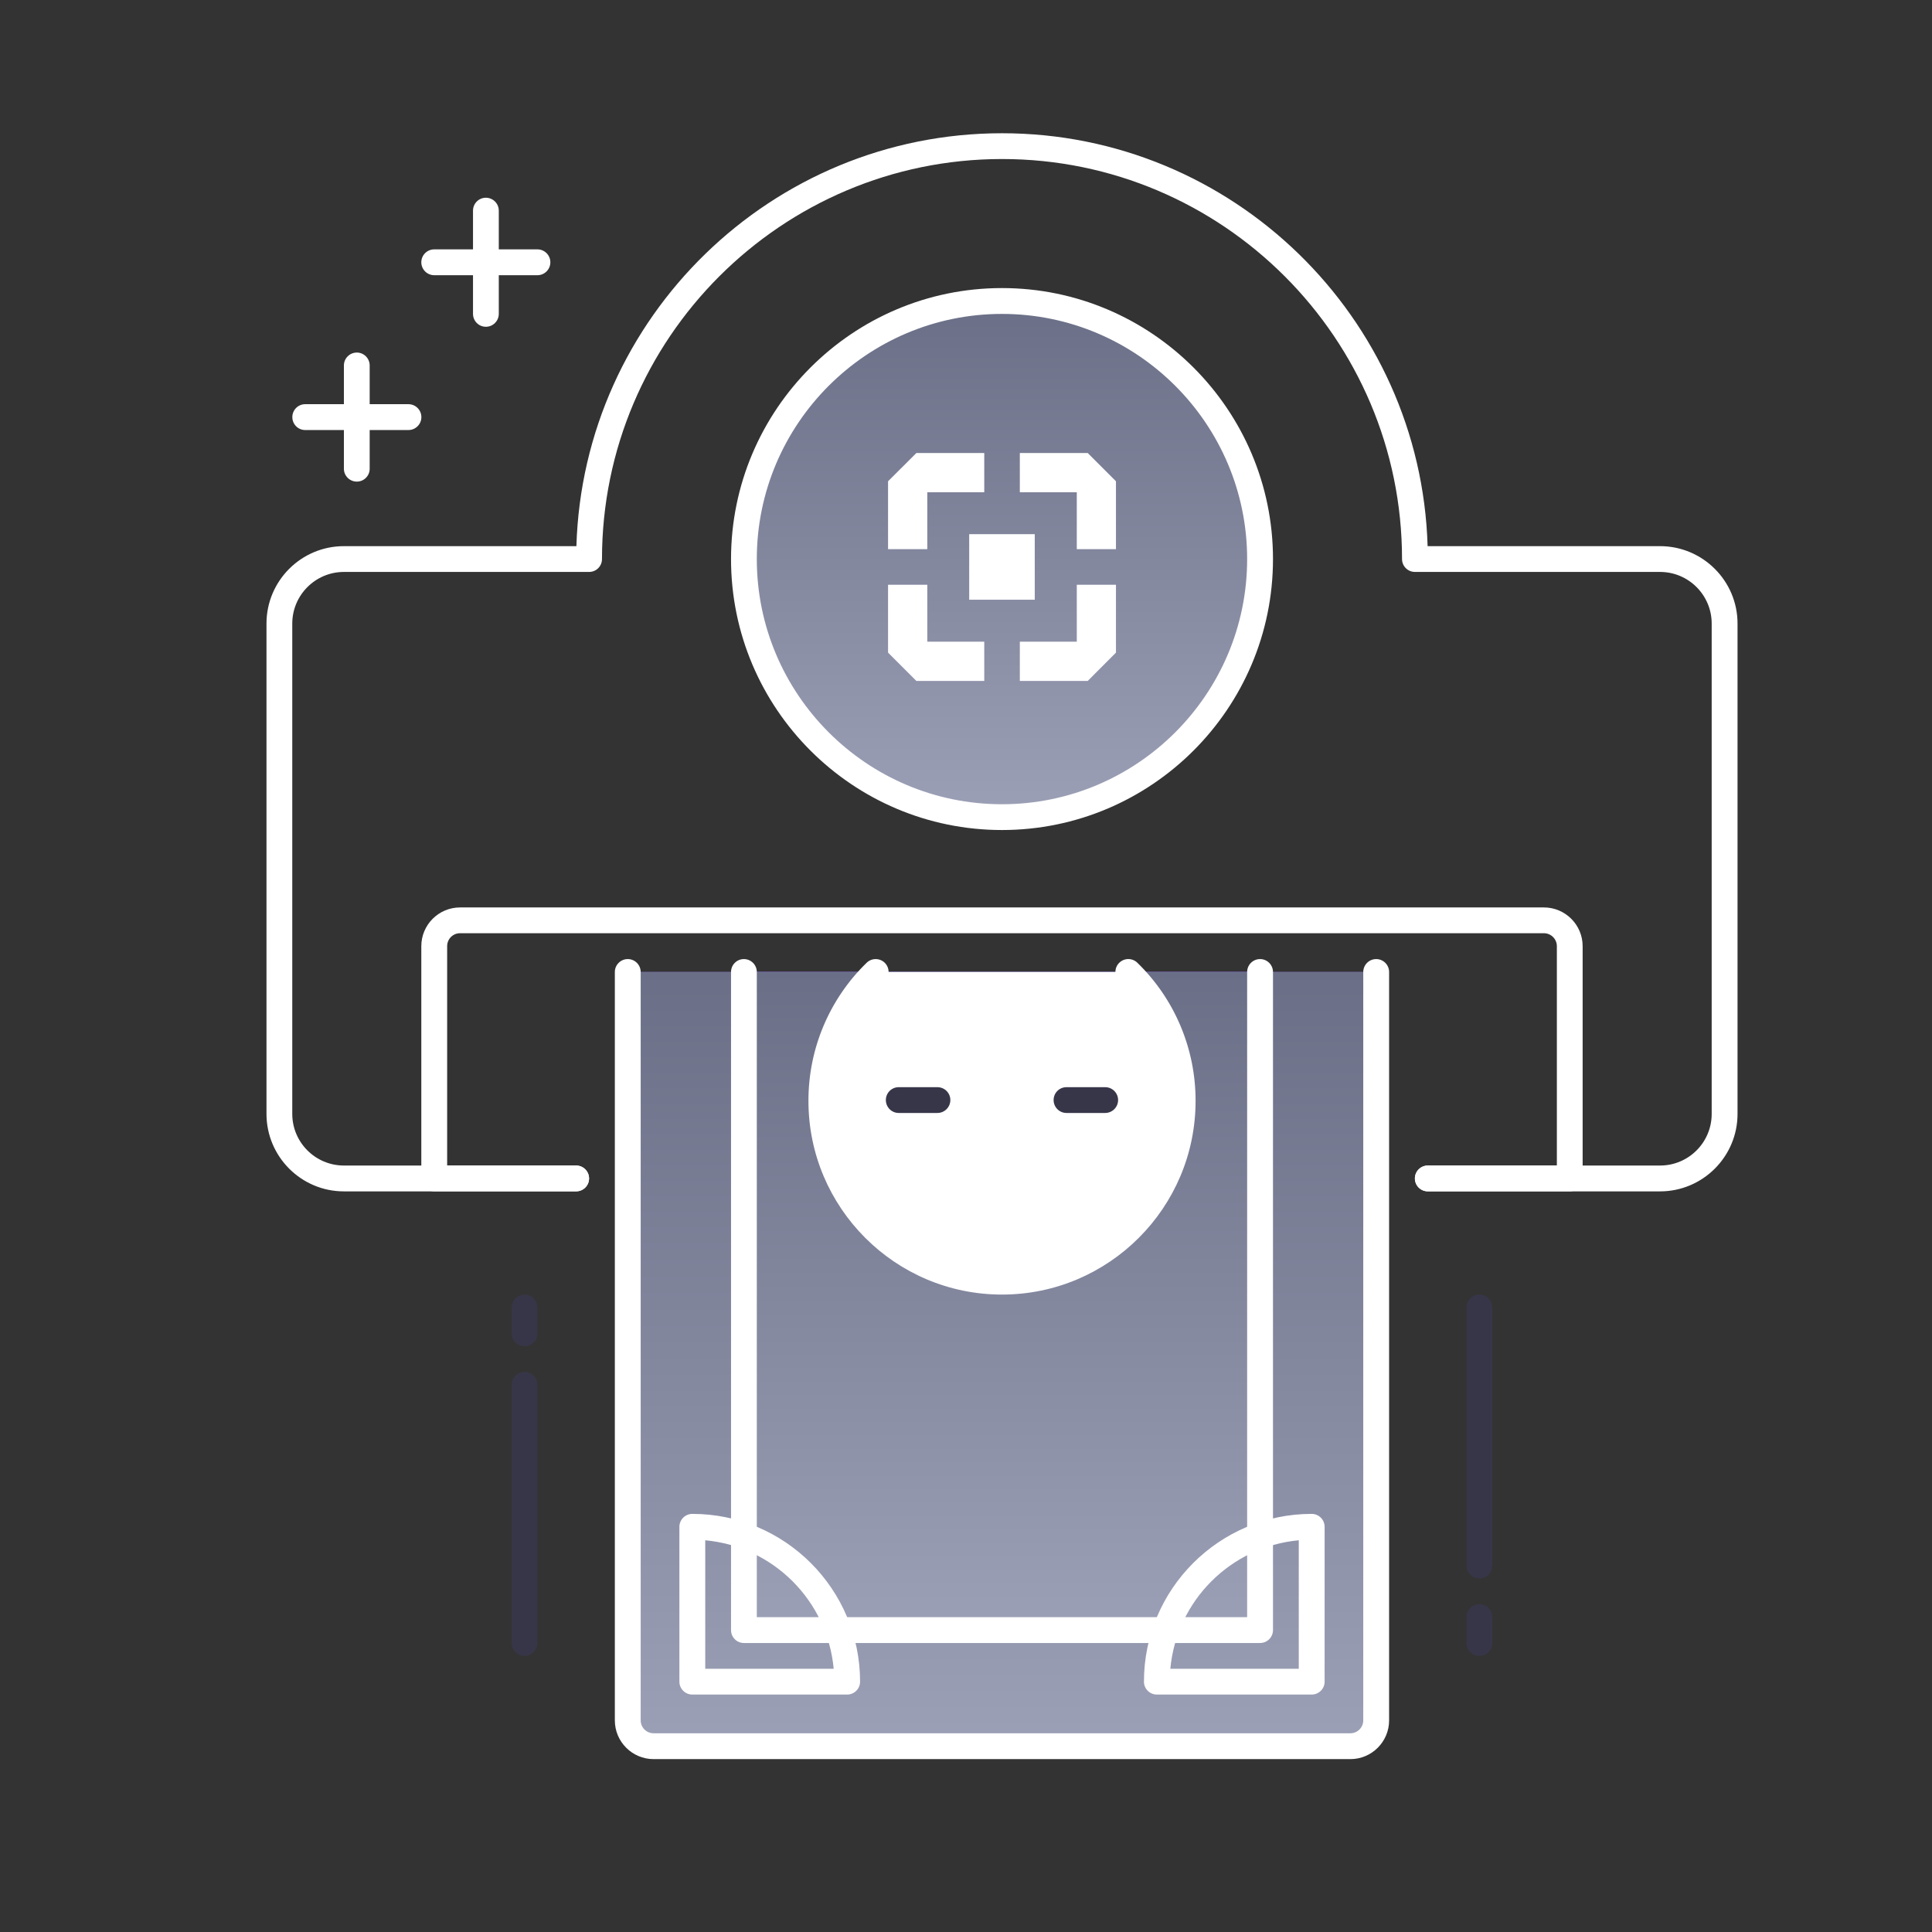 <svg width="29" height="29" viewBox="0 0 29 29" fill="none" xmlns="http://www.w3.org/2000/svg">
<rect x="0" y="0" width="29" height="29" fill="#333333" stroke="none"/>
<g id="Frame">
<g id="&#231;&#187;&#132; 15900" clip-path="url(#clip0_23_19575)">
<g id="&#231;&#187;&#132; 15834" clip-path="url(#clip1_23_19575)">
<g id="&#232;&#183;&#175;&#229;&#190;&#132; 42995">
<path d="M9.424 14.59V25.824C9.424 26.038 9.597 26.211 9.811 26.211H20.27C20.484 26.211 20.658 26.038 20.658 25.824V14.59" fill="url(#paint0_linear_23_19575)"/>
<path d="M9.424 14.59V25.824C9.424 26.038 9.597 26.211 9.811 26.211H20.27C20.484 26.211 20.658 26.038 20.658 25.824V14.59" fill="url(#paint1_linear_23_19575)"/>
</g>
<path id="&#232;&#183;&#175;&#229;&#190;&#132; 42996" d="M20.27 26.405H9.811C9.49 26.405 9.229 26.144 9.229 25.824V14.59C9.229 14.483 9.316 14.396 9.423 14.396C9.53 14.396 9.617 14.483 9.617 14.59V25.824C9.617 25.931 9.704 26.017 9.811 26.017H20.27C20.376 26.017 20.463 25.93 20.463 25.824V14.59C20.463 14.483 20.55 14.396 20.657 14.396C20.764 14.396 20.851 14.483 20.851 14.59V25.824C20.851 26.144 20.59 26.405 20.27 26.405V26.405Z" fill="white"/>
<g id="&#232;&#183;&#175;&#229;&#190;&#132; 42997">
<path d="M11.166 14.59V24.468H18.914V14.59" fill="url(#paint2_linear_23_19575)"/>
<path d="M11.166 14.59V24.468H18.914V14.59" fill="url(#paint3_linear_23_19575)"/>
</g>
<path id="&#232;&#183;&#175;&#229;&#190;&#132; 42998" d="M18.914 24.662H11.166C11.059 24.662 10.973 24.575 10.973 24.468V14.59C10.973 14.483 11.059 14.396 11.166 14.396C11.273 14.396 11.36 14.483 11.36 14.59V24.274H18.72V14.59C18.72 14.483 18.807 14.396 18.914 14.396C19.021 14.396 19.108 14.483 19.108 14.59V24.468C19.108 24.575 19.021 24.662 18.914 24.662V24.662Z" fill="white"/>
<path id="&#232;&#183;&#175;&#229;&#190;&#132; 42999" d="M13.144 14.59C12.622 15.099 12.328 15.797 12.328 16.527C12.328 18.024 13.542 19.238 15.04 19.238C16.537 19.238 17.751 18.024 17.751 16.527C17.751 15.768 17.438 15.082 16.936 14.59" fill="white"/>
<path id="&#232;&#183;&#175;&#229;&#190;&#132; 43000" fill-rule="evenodd" clip-rule="evenodd" d="M15.04 19.432C13.438 19.432 12.135 18.129 12.135 16.526C12.133 15.745 12.448 14.996 13.009 14.451C13.085 14.377 13.208 14.378 13.283 14.454C13.358 14.531 13.356 14.654 13.28 14.728C12.794 15.2 12.521 15.849 12.523 16.526C12.523 17.915 13.652 19.044 15.04 19.044C16.429 19.044 17.558 17.915 17.558 16.526C17.56 15.849 17.287 15.2 16.801 14.728C16.725 14.653 16.723 14.53 16.798 14.454C16.873 14.378 16.995 14.376 17.072 14.451C17.633 14.996 17.948 15.745 17.946 16.526C17.946 18.129 16.643 19.432 15.04 19.432ZM19.689 25.436H17.365C17.258 25.436 17.171 25.349 17.171 25.243C17.171 23.854 18.301 22.724 19.689 22.724C19.796 22.724 19.883 22.811 19.883 22.918V25.243C19.883 25.349 19.796 25.436 19.689 25.436ZM19.495 25.049H17.567C17.662 24.026 18.472 23.215 19.495 23.12V25.049ZM12.716 25.436H10.392C10.285 25.436 10.198 25.349 10.198 25.243V22.918C10.198 22.811 10.285 22.724 10.392 22.724C11.78 22.724 12.91 23.854 12.91 25.243C12.91 25.349 12.823 25.436 12.716 25.436ZM12.514 25.049H10.586V23.12C11.609 23.215 12.419 24.026 12.514 25.049Z" fill="white"/>
<path id="&#232;&#183;&#175;&#229;&#190;&#132; 43001" d="M24.918 17.883H21.432C21.325 17.883 21.238 17.796 21.238 17.689C21.238 17.582 21.325 17.495 21.432 17.495H24.918C25.346 17.495 25.693 17.148 25.693 16.72V9.36C25.693 8.933 25.346 8.585 24.918 8.585H21.239C21.132 8.585 21.045 8.499 21.045 8.392C21.045 5.081 18.352 2.387 15.041 2.387C11.73 2.387 9.036 5.081 9.036 8.392C9.036 8.499 8.95 8.585 8.843 8.585H5.162C4.735 8.585 4.387 8.933 4.387 9.36V16.72C4.387 17.148 4.735 17.495 5.162 17.495H8.649C8.755 17.495 8.842 17.582 8.842 17.689C8.842 17.796 8.755 17.883 8.649 17.883H5.162C4.521 17.883 4 17.361 4 16.72V9.36C4 8.719 4.521 8.198 5.162 8.198H8.652C8.754 4.763 11.581 2 15.041 2C18.5 2 21.327 4.763 21.429 8.198H24.918C25.559 8.198 26.081 8.719 26.081 9.36V16.72C26.081 17.361 25.559 17.883 24.918 17.883V17.883Z" fill="white"/>
<path id="&#232;&#183;&#175;&#229;&#190;&#132; 43002" d="M23.562 17.882H21.432C21.325 17.882 21.238 17.796 21.238 17.689C21.238 17.582 21.325 17.495 21.432 17.495H23.369V14.202C23.369 14.096 23.282 14.008 23.175 14.008H6.905C6.798 14.008 6.712 14.095 6.712 14.202V17.495H8.648C8.755 17.495 8.842 17.582 8.842 17.689C8.842 17.796 8.755 17.882 8.648 17.882H6.518C6.411 17.882 6.324 17.796 6.324 17.689V14.202C6.324 13.882 6.585 13.621 6.905 13.621H23.175C23.495 13.621 23.756 13.882 23.756 14.202V17.689C23.756 17.796 23.669 17.882 23.562 17.882V17.882Z" fill="white"/>
<g id="&#232;&#183;&#175;&#229;&#190;&#132; 43003">
<path d="M11.166 8.392C11.166 10.531 12.9 12.266 15.04 12.266C17.179 12.266 18.914 10.531 18.914 8.392C18.914 6.252 17.179 4.518 15.04 4.518C12.9 4.518 11.166 6.252 11.166 8.392V8.392Z" fill="url(#paint4_linear_23_19575)"/>
<path d="M11.166 8.392C11.166 10.531 12.9 12.266 15.04 12.266C17.179 12.266 18.914 10.531 18.914 8.392C18.914 6.252 17.179 4.518 15.04 4.518C12.9 4.518 11.166 6.252 11.166 8.392V8.392Z" fill="url(#paint5_linear_23_19575)"/>
</g>
<path id="&#232;&#183;&#175;&#229;&#190;&#132; 43004" fill-rule="evenodd" clip-rule="evenodd" d="M10.973 8.392C10.973 10.635 12.797 12.459 15.04 12.459C17.283 12.459 19.108 10.635 19.108 8.392C19.108 6.149 17.283 4.324 15.04 4.324C12.798 4.324 10.973 6.149 10.973 8.392ZM11.36 8.392C11.36 6.363 13.011 4.712 15.04 4.712C17.069 4.712 18.72 6.363 18.72 8.392C18.72 10.421 17.069 12.072 15.04 12.072C13.011 12.072 11.36 10.421 11.36 8.392Z" fill="white"/>
<path id="&#232;&#183;&#175;&#229;&#190;&#132; 43008" fill-rule="evenodd" clip-rule="evenodd" d="M13.49 16.706H14.071C14.178 16.706 14.265 16.619 14.265 16.512C14.265 16.405 14.178 16.319 14.071 16.319H13.49C13.383 16.319 13.297 16.405 13.297 16.512C13.297 16.619 13.383 16.706 13.49 16.706ZM16.008 16.706H16.589C16.696 16.706 16.783 16.619 16.783 16.512C16.783 16.405 16.696 16.319 16.589 16.319H16.008C15.901 16.319 15.815 16.405 15.815 16.512C15.815 16.619 15.901 16.706 16.008 16.706ZM7.873 20.207C7.766 20.207 7.68 20.12 7.68 20.013V19.626C7.68 19.519 7.766 19.432 7.873 19.432C7.98 19.432 8.067 19.519 8.067 19.626V20.013C8.067 20.12 7.98 20.207 7.873 20.207ZM7.68 24.662C7.68 24.769 7.766 24.855 7.873 24.855C7.98 24.855 8.067 24.769 8.067 24.662V20.788C8.067 20.681 7.98 20.594 7.873 20.594C7.766 20.594 7.68 20.681 7.68 20.788V24.662ZM22.206 24.855C22.099 24.855 22.013 24.769 22.013 24.662V24.274C22.013 24.167 22.099 24.081 22.206 24.081C22.313 24.081 22.4 24.167 22.4 24.274V24.662C22.4 24.769 22.313 24.855 22.206 24.855ZM22.013 23.499C22.013 23.606 22.099 23.693 22.206 23.693C22.313 23.693 22.4 23.606 22.4 23.499V19.626C22.4 19.519 22.313 19.432 22.206 19.432C22.099 19.432 22.013 19.519 22.013 19.626V23.499Z" fill="#373649"/>
<path id="&#232;&#183;&#175;&#229;&#190;&#132; 43009" d="M8.067 4.131H6.518C6.411 4.131 6.324 4.044 6.324 3.937C6.324 3.83 6.411 3.743 6.518 3.743H8.067C8.174 3.743 8.261 3.83 8.261 3.937C8.261 4.044 8.174 4.131 8.067 4.131V4.131Z" fill="white"/>
<path id="&#232;&#183;&#175;&#229;&#190;&#132; 43010" d="M7.293 4.905C7.186 4.905 7.1 4.818 7.1 4.711V3.162C7.1 3.055 7.186 2.968 7.293 2.968C7.4 2.968 7.487 3.055 7.487 3.162V4.711C7.487 4.818 7.4 4.905 7.293 4.905V4.905Z" fill="white"/>
<path id="&#232;&#183;&#175;&#229;&#190;&#132; 43011" d="M6.131 6.455H4.581C4.474 6.455 4.388 6.368 4.388 6.261C4.388 6.154 4.474 6.067 4.581 6.067H6.131C6.238 6.067 6.325 6.154 6.325 6.261C6.325 6.368 6.238 6.455 6.131 6.455V6.455Z" fill="white"/>
<path id="&#232;&#183;&#175;&#229;&#190;&#132; 43012" d="M5.356 7.229C5.249 7.229 5.162 7.143 5.162 7.036V5.486C5.162 5.379 5.249 5.292 5.356 5.292C5.463 5.292 5.549 5.379 5.549 5.486V7.036C5.549 7.143 5.463 7.229 5.356 7.229V7.229Z" fill="white"/>
</g>
<g id="&#231;&#187;&#132; 15892" clip-path="url(#clip2_23_19575)">
<path id="&#232;&#183;&#175;&#229;&#190;&#132; 43124" d="M15.532 8.018H14.548V9.002H15.532V8.018V8.018Z" fill="white"/>
<path id="&#232;&#183;&#175;&#229;&#190;&#132; 43125" d="M14.774 6.8V7.389H13.919V8.243H13.33V7.224L13.755 6.8H14.774V6.8Z" fill="white"/>
<path id="&#232;&#183;&#175;&#229;&#190;&#132; 43126" d="M16.751 7.224V8.243H16.163V7.389H15.308V6.8H16.327L16.751 7.224V7.224Z" fill="white"/>
<path id="&#232;&#183;&#175;&#229;&#190;&#132; 43127" d="M16.751 8.777V9.796L16.327 10.221H15.308V9.632H16.163V8.777H16.751V8.777Z" fill="white"/>
<path id="&#232;&#183;&#175;&#229;&#190;&#132; 43128" d="M14.774 9.632V10.221H13.755L13.33 9.796V8.777H13.919V9.632H14.774V9.632Z" fill="white"/>
</g>
</g>
</g>
<defs>
<linearGradient id="paint0_linear_23_19575" x1="9.424" y1="14.59" x2="9.424" y2="26.211" gradientUnits="userSpaceOnUse">
<stop stop-color="#9160FF"/>
<stop offset="1" stop-color="#5E75FF"/>
</linearGradient>
<linearGradient id="paint1_linear_23_19575" x1="15.041" y1="14.59" x2="15.041" y2="26.211" gradientUnits="userSpaceOnUse">
<stop stop-color="#6A6F87"/>
<stop offset="1" stop-color="#9CA0B6"/>
</linearGradient>
<linearGradient id="paint2_linear_23_19575" x1="11.166" y1="14.59" x2="11.166" y2="24.468" gradientUnits="userSpaceOnUse">
<stop stop-color="#9160FF"/>
<stop offset="1" stop-color="#5E75FF"/>
</linearGradient>
<linearGradient id="paint3_linear_23_19575" x1="15.04" y1="14.59" x2="15.04" y2="24.468" gradientUnits="userSpaceOnUse">
<stop stop-color="#6A6F87"/>
<stop offset="1" stop-color="#9CA0B6"/>
</linearGradient>
<linearGradient id="paint4_linear_23_19575" x1="11.166" y1="4.518" x2="11.166" y2="12.266" gradientUnits="userSpaceOnUse">
<stop stop-color="#9160FF"/>
<stop offset="1" stop-color="#5E75FF"/>
</linearGradient>
<linearGradient id="paint5_linear_23_19575" x1="15.04" y1="4.518" x2="15.04" y2="12.266" gradientUnits="userSpaceOnUse">
<stop stop-color="#6A6F87"/>
<stop offset="1" stop-color="#9CA0B6"/>
</linearGradient>
<clipPath id="clip0_23_19575">
<rect width="22.081" height="24.405" fill="white" transform="translate(4 2)"/>
</clipPath>
<clipPath id="clip1_23_19575">
<rect width="22.081" height="24.405" fill="white" transform="translate(4 2)"/>
</clipPath>
<clipPath id="clip2_23_19575">
<rect width="3.421" height="3.421" fill="white" transform="translate(13.33 6.8)"/>
</clipPath>
</defs>
</svg>
